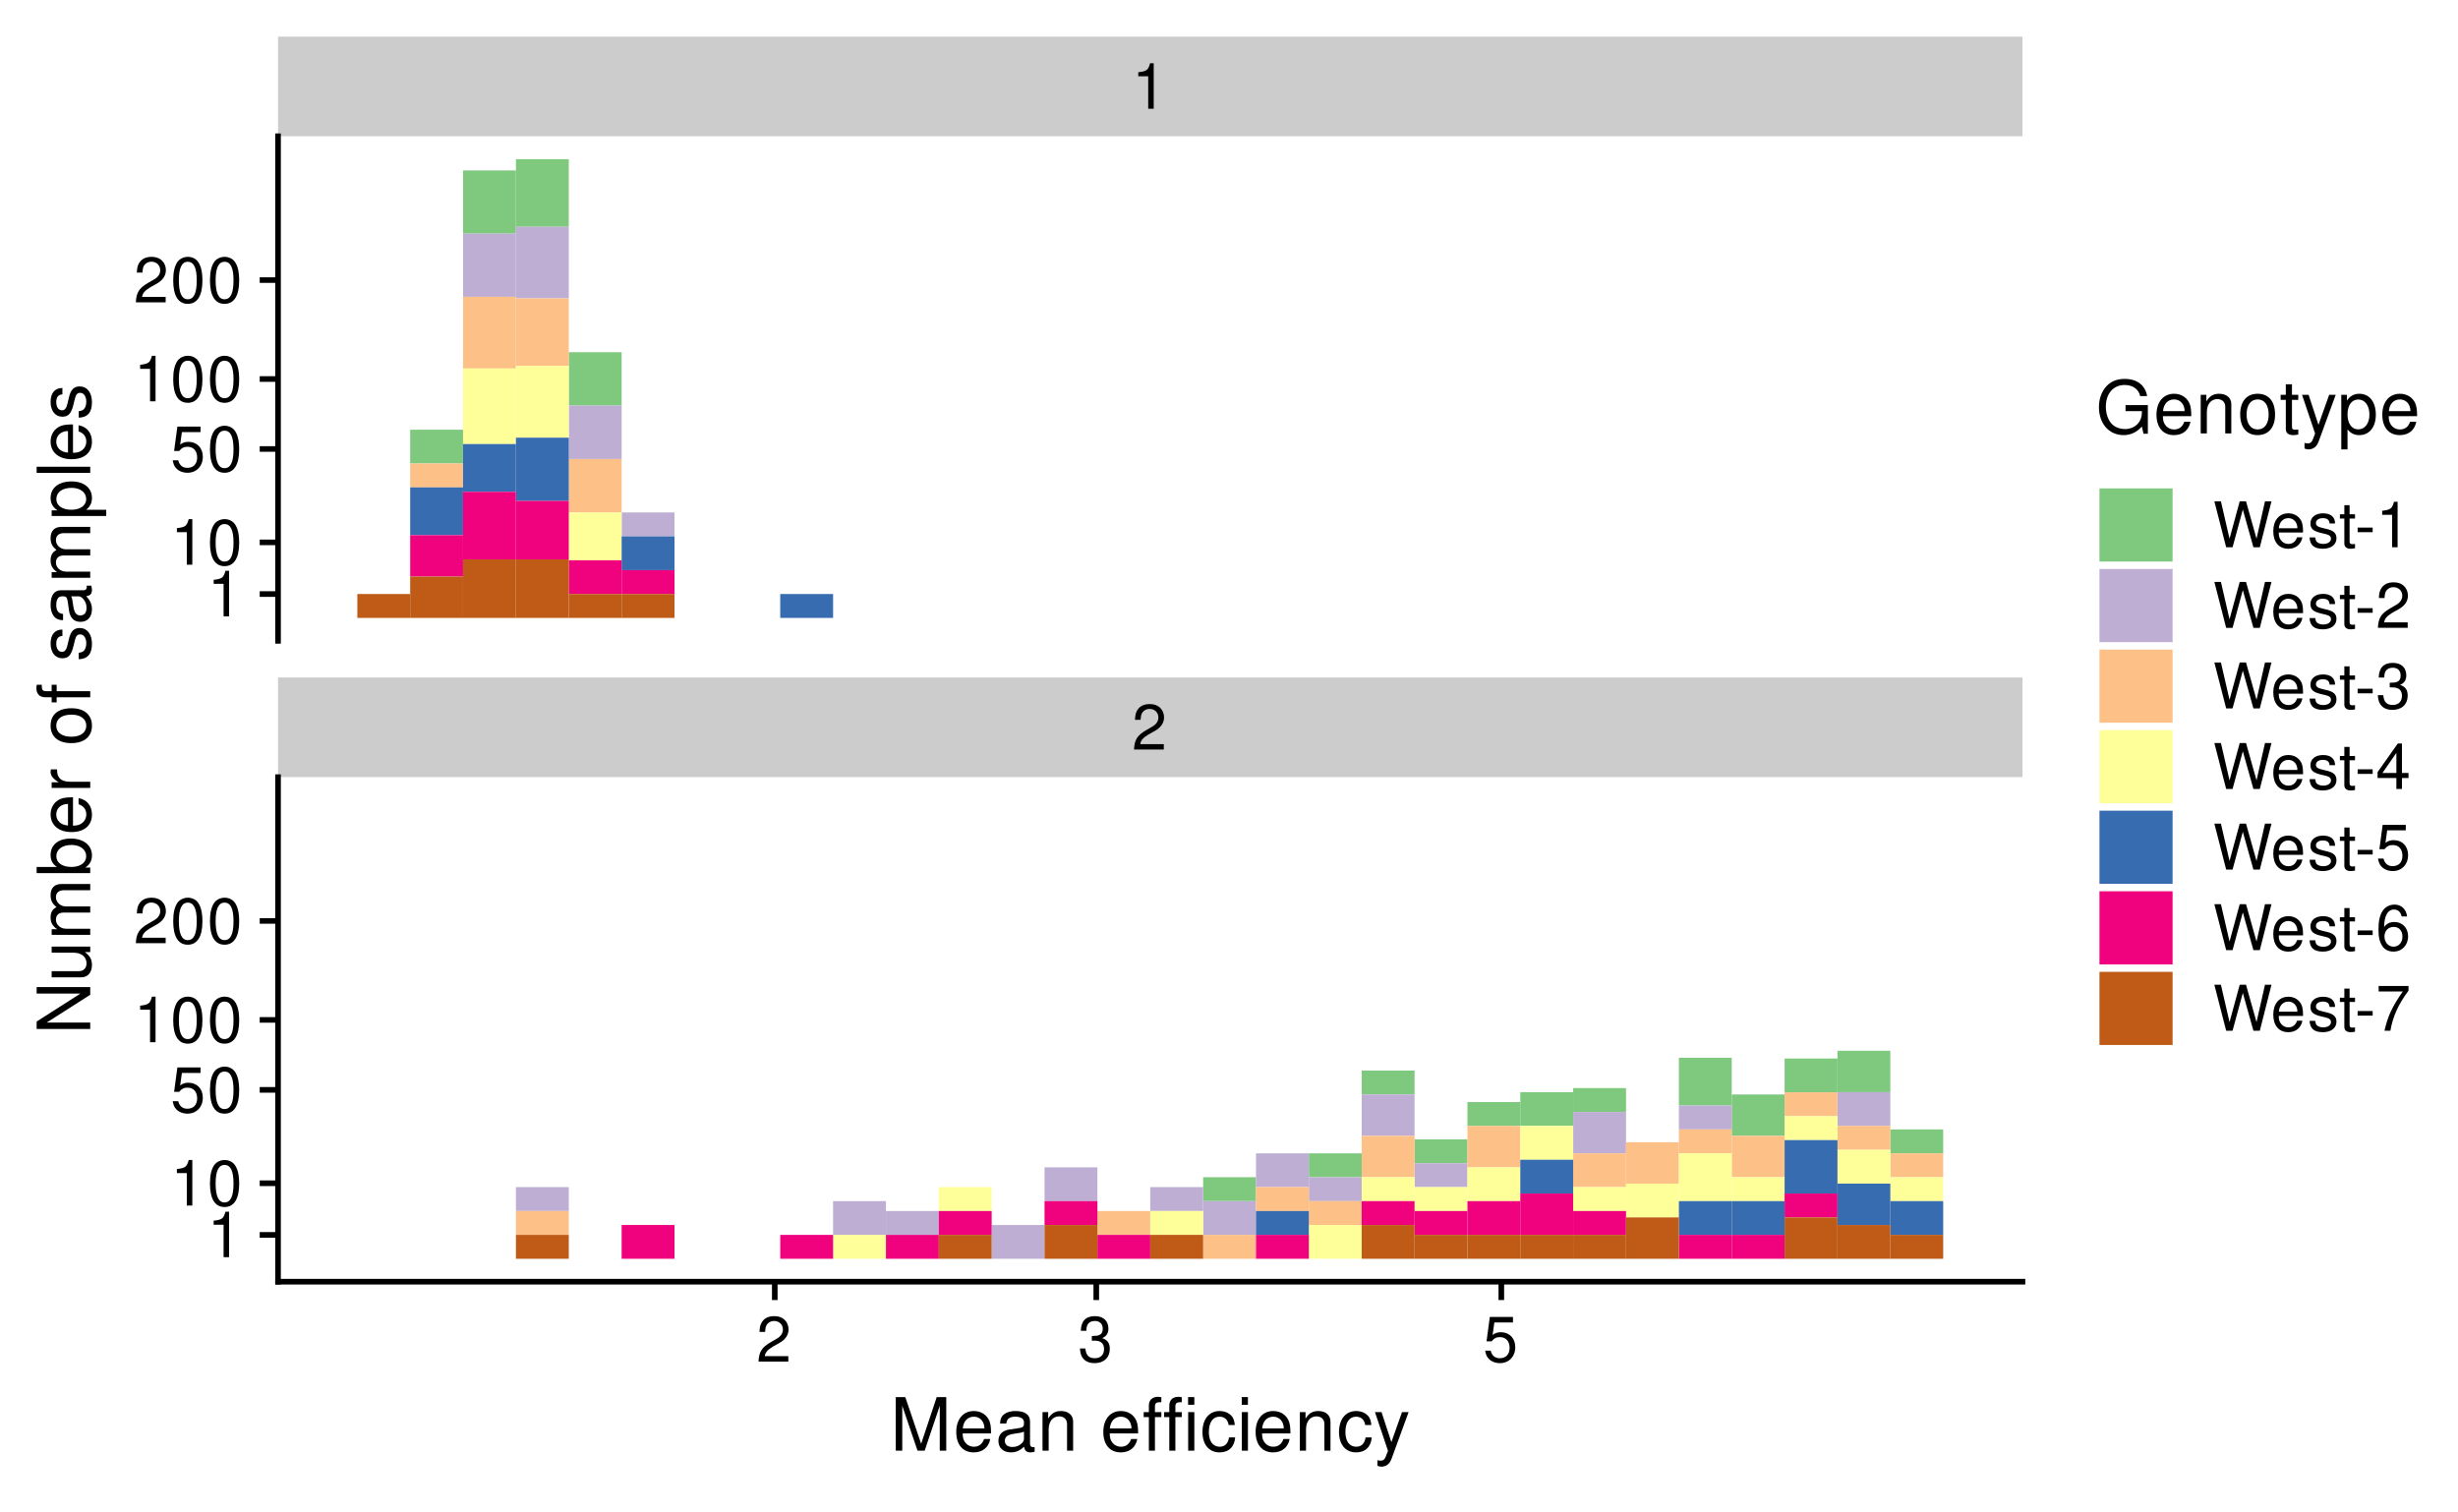 <?xml version="1.0" encoding="UTF-8"?>
<svg xmlns="http://www.w3.org/2000/svg" xmlns:xlink="http://www.w3.org/1999/xlink" width="468pt" height="288pt" viewBox="0 0 468 288" version="1.1">
<defs>
<g>
<symbol overflow="visible" id="glyph0-0">
<path style="stroke:none;" d=""/>
</symbol>
<symbol overflow="visible" id="glyph0-1">
<path style="stroke:none;" d="M 6.078 -1.047 L 1.594 -1.047 C 1.703 -1.766 2.094 -2.219 3.125 -2.859 L 4.328 -3.531 C 5.516 -4.188 6.125 -5.078 6.125 -6.141 C 6.125 -6.859 5.844 -7.531 5.344 -8 C 4.844 -8.453 4.219 -8.672 3.406 -8.672 C 2.328 -8.672 1.531 -8.297 1.062 -7.547 C 0.75 -7.094 0.625 -6.547 0.594 -5.672 L 1.656 -5.672 C 1.688 -6.266 1.766 -6.609 1.906 -6.906 C 2.188 -7.422 2.734 -7.75 3.375 -7.75 C 4.328 -7.75 5.047 -7.062 5.047 -6.125 C 5.047 -5.422 4.656 -4.828 3.906 -4.391 L 2.797 -3.75 C 1.016 -2.719 0.5 -1.906 0.406 -0.016 L 6.078 -0.016 Z M 6.078 -1.047 "/>
</symbol>
<symbol overflow="visible" id="glyph0-2">
<path style="stroke:none;" d="M 3.109 -6.188 L 3.109 0 L 4.156 0 L 4.156 -8.672 L 3.469 -8.672 C 3.094 -7.344 2.859 -7.156 1.219 -6.953 L 1.219 -6.188 Z M 3.109 -6.188 "/>
</symbol>
<symbol overflow="visible" id="glyph0-3">
<path style="stroke:none;" d="M 2.656 -4 L 3.234 -4 C 4.375 -4 4.984 -3.453 4.984 -2.406 C 4.984 -1.312 4.328 -0.656 3.234 -0.656 C 2.078 -0.656 1.516 -1.25 1.438 -2.516 L 0.391 -2.516 C 0.438 -1.828 0.547 -1.375 0.75 -0.984 C 1.203 -0.141 2.031 0.281 3.188 0.281 C 4.938 0.281 6.078 -0.781 6.078 -2.422 C 6.078 -3.531 5.656 -4.125 4.625 -4.484 C 5.422 -4.812 5.812 -5.406 5.812 -6.281 C 5.812 -7.781 4.844 -8.672 3.234 -8.672 C 1.516 -8.672 0.594 -7.719 0.562 -5.875 L 1.625 -5.875 C 1.625 -6.406 1.688 -6.703 1.812 -6.969 C 2.047 -7.469 2.578 -7.75 3.234 -7.75 C 4.172 -7.75 4.734 -7.188 4.734 -6.25 C 4.734 -5.641 4.531 -5.266 4.062 -5.062 C 3.766 -4.938 3.391 -4.891 2.656 -4.891 Z M 2.656 -4 "/>
</symbol>
<symbol overflow="visible" id="glyph0-4">
<path style="stroke:none;" d="M 5.719 -8.516 L 1.312 -8.516 L 0.688 -3.875 L 1.656 -3.875 C 2.141 -4.469 2.562 -4.672 3.234 -4.672 C 4.375 -4.672 5.078 -3.891 5.078 -2.625 C 5.078 -1.406 4.375 -0.656 3.219 -0.656 C 2.297 -0.656 1.734 -1.125 1.469 -2.094 L 0.422 -2.094 C 0.562 -1.391 0.688 -1.062 0.938 -0.75 C 1.422 -0.094 2.281 0.281 3.234 0.281 C 4.953 0.281 6.156 -0.969 6.156 -2.766 C 6.156 -4.453 5.047 -5.609 3.406 -5.609 C 2.812 -5.609 2.328 -5.453 1.844 -5.094 L 2.172 -7.469 L 5.719 -7.469 Z M 5.719 -8.516 "/>
</symbol>
<symbol overflow="visible" id="glyph0-5">
<path style="stroke:none;" d="M 3.297 -8.672 C 2.516 -8.672 1.781 -8.312 1.344 -7.734 C 0.797 -6.953 0.516 -5.812 0.516 -4.203 C 0.516 -1.266 1.469 0.281 3.297 0.281 C 5.094 0.281 6.078 -1.266 6.078 -4.125 C 6.078 -5.812 5.812 -6.938 5.25 -7.734 C 4.812 -8.328 4.109 -8.672 3.297 -8.672 Z M 3.297 -7.734 C 4.438 -7.734 5 -6.578 5 -4.219 C 5 -1.75 4.453 -0.594 3.281 -0.594 C 2.156 -0.594 1.594 -1.797 1.594 -4.188 C 1.594 -6.578 2.156 -7.734 3.297 -7.734 Z M 3.297 -7.734 "/>
</symbol>
<symbol overflow="visible" id="glyph0-6">
<path style="stroke:none;" d="M 8.922 0 L 11.141 -8.75 L 9.906 -8.75 L 8.297 -1.641 L 6.297 -8.75 L 5.094 -8.75 L 3.156 -1.641 L 1.516 -8.75 L 0.266 -8.75 L 2.516 0 L 3.734 0 L 5.688 -7.188 L 7.703 0 Z M 8.922 0 "/>
</symbol>
<symbol overflow="visible" id="glyph0-7">
<path style="stroke:none;" d="M 6.156 -2.812 C 6.156 -3.766 6.078 -4.344 5.906 -4.812 C 5.5 -5.844 4.531 -6.469 3.359 -6.469 C 1.609 -6.469 0.484 -5.141 0.484 -3.062 C 0.484 -0.984 1.562 0.281 3.344 0.281 C 4.781 0.281 5.766 -0.547 6.031 -1.906 L 5.016 -1.906 C 4.734 -1.078 4.172 -0.641 3.375 -0.641 C 2.734 -0.641 2.203 -0.938 1.859 -1.469 C 1.625 -1.828 1.531 -2.188 1.531 -2.812 Z M 1.547 -3.625 C 1.625 -4.781 2.344 -5.547 3.344 -5.547 C 4.375 -5.547 5.078 -4.75 5.078 -3.625 Z M 1.547 -3.625 "/>
</symbol>
<symbol overflow="visible" id="glyph0-8">
<path style="stroke:none;" d="M 5.25 -4.531 C 5.25 -5.766 4.422 -6.469 2.969 -6.469 C 1.516 -6.469 0.562 -5.719 0.562 -4.547 C 0.562 -3.562 1.062 -3.094 2.562 -2.734 L 3.484 -2.516 C 4.188 -2.344 4.469 -2.094 4.469 -1.641 C 4.469 -1.047 3.875 -0.641 3 -0.641 C 2.453 -0.641 2 -0.797 1.75 -1.062 C 1.594 -1.25 1.531 -1.422 1.469 -1.875 L 0.406 -1.875 C 0.453 -0.422 1.266 0.281 2.922 0.281 C 4.5 0.281 5.516 -0.5 5.516 -1.719 C 5.516 -2.656 4.984 -3.172 3.734 -3.469 L 2.766 -3.703 C 1.953 -3.891 1.609 -4.156 1.609 -4.594 C 1.609 -5.188 2.125 -5.547 2.938 -5.547 C 3.75 -5.547 4.172 -5.203 4.203 -4.531 Z M 5.25 -4.531 "/>
</symbol>
<symbol overflow="visible" id="glyph0-9">
<path style="stroke:none;" d="M 3.047 -6.281 L 2.016 -6.281 L 2.016 -8.016 L 1.016 -8.016 L 1.016 -6.281 L 0.172 -6.281 L 0.172 -5.469 L 1.016 -5.469 L 1.016 -0.719 C 1.016 -0.078 1.453 0.281 2.234 0.281 C 2.5 0.281 2.719 0.25 3.047 0.188 L 3.047 -0.641 C 2.906 -0.609 2.766 -0.594 2.562 -0.594 C 2.141 -0.594 2.016 -0.719 2.016 -1.156 L 2.016 -5.469 L 3.047 -5.469 Z M 3.047 -6.281 "/>
</symbol>
<symbol overflow="visible" id="glyph0-10">
<path style="stroke:none;" d="M 3.406 -3.75 L 0.547 -3.75 L 0.547 -2.875 L 3.406 -2.875 Z M 3.406 -3.75 "/>
</symbol>
<symbol overflow="visible" id="glyph0-11">
<path style="stroke:none;" d="M 3.922 -2.094 L 3.922 0 L 4.984 0 L 4.984 -2.094 L 6.234 -2.094 L 6.234 -3.047 L 4.984 -3.047 L 4.984 -8.672 L 4.203 -8.672 L 0.344 -3.219 L 0.344 -2.094 Z M 3.922 -3.047 L 1.266 -3.047 L 3.922 -6.875 Z M 3.922 -3.047 "/>
</symbol>
<symbol overflow="visible" id="glyph0-12">
<path style="stroke:none;" d="M 5.969 -6.422 C 5.766 -7.844 4.859 -8.672 3.562 -8.672 C 2.625 -8.672 1.781 -8.219 1.281 -7.438 C 0.75 -6.594 0.516 -5.531 0.516 -3.953 C 0.516 -2.5 0.719 -1.578 1.234 -0.797 C 1.688 -0.094 2.438 0.281 3.375 0.281 C 4.984 0.281 6.156 -0.938 6.156 -2.625 C 6.156 -4.219 5.078 -5.359 3.547 -5.359 C 2.719 -5.359 2.047 -5.047 1.594 -4.406 C 1.609 -6.547 2.281 -7.734 3.484 -7.734 C 4.234 -7.734 4.75 -7.266 4.922 -6.422 Z M 3.422 -4.422 C 4.438 -4.422 5.078 -3.703 5.078 -2.547 C 5.078 -1.453 4.359 -0.656 3.391 -0.656 C 2.406 -0.656 1.656 -1.484 1.656 -2.594 C 1.656 -3.672 2.375 -4.422 3.422 -4.422 Z M 3.422 -4.422 "/>
</symbol>
<symbol overflow="visible" id="glyph0-13">
<path style="stroke:none;" d="M 6.234 -8.516 L 0.547 -8.516 L 0.547 -7.469 L 5.141 -7.469 C 3.125 -4.578 2.297 -2.797 1.656 0 L 2.781 0 C 3.25 -2.719 4.312 -5.062 6.234 -7.625 Z M 6.234 -8.516 "/>
</symbol>
<symbol overflow="visible" id="glyph1-0">
<path style="stroke:none;" d=""/>
</symbol>
<symbol overflow="visible" id="glyph1-1">
<path style="stroke:none;" d="M 6.547 0 L 9.422 -8.547 L 9.422 0 L 10.656 0 L 10.656 -10.203 L 8.844 -10.203 L 5.875 -1.312 L 2.859 -10.203 L 1.047 -10.203 L 1.047 0 L 2.281 0 L 2.281 -8.547 L 5.188 0 Z M 6.547 0 "/>
</symbol>
<symbol overflow="visible" id="glyph1-2">
<path style="stroke:none;" d="M 7.188 -3.281 C 7.188 -4.391 7.094 -5.062 6.891 -5.609 C 6.406 -6.812 5.297 -7.547 3.922 -7.547 C 1.875 -7.547 0.562 -5.984 0.562 -3.562 C 0.562 -1.141 1.812 0.328 3.891 0.328 C 5.578 0.328 6.734 -0.625 7.031 -2.219 L 5.859 -2.219 C 5.531 -1.266 4.875 -0.75 3.938 -0.75 C 3.188 -0.75 2.562 -1.094 2.172 -1.703 C 1.891 -2.125 1.797 -2.547 1.781 -3.281 Z M 1.812 -4.234 C 1.906 -5.594 2.734 -6.469 3.906 -6.469 C 5.094 -6.469 5.922 -5.547 5.922 -4.234 Z M 1.812 -4.234 "/>
</symbol>
<symbol overflow="visible" id="glyph1-3">
<path style="stroke:none;" d="M 7.484 -0.688 C 7.359 -0.656 7.312 -0.656 7.234 -0.656 C 6.828 -0.656 6.609 -0.875 6.609 -1.234 L 6.609 -5.547 C 6.609 -6.844 5.656 -7.547 3.844 -7.547 C 2.766 -7.547 1.922 -7.234 1.406 -6.688 C 1.078 -6.312 0.938 -5.891 0.906 -5.172 L 2.094 -5.172 C 2.188 -6.062 2.719 -6.469 3.812 -6.469 C 4.875 -6.469 5.453 -6.078 5.453 -5.375 L 5.453 -5.062 C 5.438 -4.562 5.188 -4.375 4.234 -4.25 C 2.578 -4.047 2.328 -3.984 1.875 -3.812 C 1.016 -3.438 0.594 -2.797 0.594 -1.844 C 0.594 -0.516 1.516 0.328 3 0.328 C 3.922 0.328 4.656 0 5.484 -0.75 C 5.578 0 5.938 0.328 6.688 0.328 C 6.938 0.328 7.094 0.297 7.484 0.203 Z M 5.453 -2.312 C 5.453 -1.922 5.328 -1.688 4.984 -1.359 C 4.516 -0.922 3.938 -0.703 3.25 -0.703 C 2.344 -0.703 1.812 -1.141 1.812 -1.875 C 1.812 -2.641 2.312 -3.031 3.562 -3.219 C 4.812 -3.391 5.047 -3.438 5.453 -3.625 Z M 5.453 -2.312 "/>
</symbol>
<symbol overflow="visible" id="glyph1-4">
<path style="stroke:none;" d="M 0.984 -7.344 L 0.984 0 L 2.156 0 L 2.156 -4.047 C 2.156 -5.547 2.938 -6.531 4.141 -6.531 C 5.062 -6.531 5.656 -5.969 5.656 -5.078 L 5.656 0 L 6.812 0 L 6.812 -5.547 C 6.812 -6.766 5.906 -7.547 4.5 -7.547 C 3.406 -7.547 2.703 -7.125 2.062 -6.109 L 2.062 -7.344 Z M 0.984 -7.344 "/>
</symbol>
<symbol overflow="visible" id="glyph1-5">
<path style="stroke:none;" d=""/>
</symbol>
<symbol overflow="visible" id="glyph1-6">
<path style="stroke:none;" d="M 3.609 -7.344 L 2.391 -7.344 L 2.391 -8.484 C 2.391 -8.969 2.656 -9.219 3.203 -9.219 C 3.297 -9.219 3.344 -9.219 3.609 -9.219 L 3.609 -10.172 C 3.344 -10.234 3.188 -10.25 2.953 -10.25 C 1.875 -10.25 1.234 -9.625 1.234 -8.578 L 1.234 -7.344 L 0.25 -7.344 L 0.25 -6.391 L 1.234 -6.391 L 1.234 0 L 2.391 0 L 2.391 -6.391 L 3.609 -6.391 Z M 7.5 -7.344 L 6.281 -7.344 L 6.281 -8.484 C 6.281 -8.969 6.547 -9.219 7.094 -9.219 C 7.203 -9.219 7.234 -9.219 7.5 -9.219 L 7.5 -10.172 C 7.234 -10.234 7.078 -10.25 6.844 -10.25 C 5.766 -10.25 5.125 -9.625 5.125 -8.578 L 5.125 -7.344 L 4.141 -7.344 L 4.141 -6.391 L 5.125 -6.391 L 5.125 0 L 6.281 0 L 6.281 -6.391 L 7.5 -6.391 Z M 9.891 -7.344 L 8.719 -7.344 L 8.719 0 L 9.891 0 Z M 9.891 -10.203 L 8.703 -10.203 L 8.703 -8.734 L 9.891 -8.734 Z M 9.891 -10.203 "/>
</symbol>
<symbol overflow="visible" id="glyph1-7">
<path style="stroke:none;" d="M 6.594 -4.875 C 6.531 -5.594 6.391 -6.047 6.109 -6.453 C 5.594 -7.141 4.719 -7.547 3.703 -7.547 C 1.703 -7.547 0.438 -5.984 0.438 -3.547 C 0.438 -1.172 1.688 0.328 3.688 0.328 C 5.438 0.328 6.531 -0.734 6.672 -2.516 L 5.5 -2.516 C 5.312 -1.344 4.703 -0.75 3.703 -0.75 C 2.422 -0.75 1.656 -1.812 1.656 -3.547 C 1.656 -5.375 2.406 -6.469 3.688 -6.469 C 4.656 -6.469 5.281 -5.891 5.422 -4.875 Z M 6.594 -4.875 "/>
</symbol>
<symbol overflow="visible" id="glyph1-8">
<path style="stroke:none;" d="M 2.094 -7.344 L 0.938 -7.344 L 0.938 0 L 2.094 0 Z M 2.094 -10.203 L 0.922 -10.203 L 0.922 -8.734 L 2.094 -8.734 Z M 2.094 -10.203 "/>
</symbol>
<symbol overflow="visible" id="glyph1-9">
<path style="stroke:none;" d="M 5.438 -7.344 L 3.406 -1.625 L 1.531 -7.344 L 0.281 -7.344 L 2.766 0.031 L 2.312 1.188 C 2.109 1.703 1.859 1.906 1.375 1.906 C 1.172 1.906 1.016 1.875 0.75 1.812 L 0.75 2.875 C 1 3 1.234 3.047 1.547 3.047 C 1.922 3.047 2.328 2.922 2.625 2.703 C 3 2.438 3.203 2.125 3.438 1.547 L 6.688 -7.344 Z M 5.438 -7.344 "/>
</symbol>
<symbol overflow="visible" id="glyph1-10">
<path style="stroke:none;" d="M 9.922 -5.391 L 5.672 -5.391 L 5.672 -4.234 L 8.781 -4.234 L 8.781 -3.969 C 8.781 -2.141 7.438 -0.828 5.578 -0.828 C 4.531 -0.828 3.594 -1.203 3 -1.859 C 2.328 -2.594 1.922 -3.812 1.922 -5.062 C 1.922 -7.578 3.344 -9.219 5.5 -9.219 C 7.062 -9.219 8.172 -8.422 8.453 -7.109 L 9.781 -7.109 C 9.422 -9.188 7.859 -10.375 5.516 -10.375 C 4.266 -10.375 3.266 -10.047 2.469 -9.391 C 1.281 -8.406 0.609 -6.828 0.609 -5 C 0.609 -1.859 2.531 0.328 5.297 0.328 C 6.672 0.328 7.766 -0.203 8.781 -1.297 L 9.094 0.062 L 9.922 0.062 Z M 9.922 -5.391 "/>
</symbol>
<symbol overflow="visible" id="glyph1-11">
<path style="stroke:none;" d="M 3.812 -7.547 C 1.734 -7.547 0.5 -6.078 0.5 -3.609 C 0.5 -1.141 1.734 0.328 3.828 0.328 C 5.891 0.328 7.141 -1.141 7.141 -3.562 C 7.141 -6.109 5.938 -7.547 3.812 -7.547 Z M 3.828 -6.469 C 5.141 -6.469 5.922 -5.391 5.922 -3.562 C 5.922 -1.828 5.109 -0.75 3.828 -0.75 C 2.516 -0.75 1.719 -1.828 1.719 -3.609 C 1.719 -5.391 2.516 -6.469 3.828 -6.469 Z M 3.828 -6.469 "/>
</symbol>
<symbol overflow="visible" id="glyph1-12">
<path style="stroke:none;" d="M 3.562 -7.344 L 2.359 -7.344 L 2.359 -9.359 L 1.188 -9.359 L 1.188 -7.344 L 0.203 -7.344 L 0.203 -6.391 L 1.188 -6.391 L 1.188 -0.844 C 1.188 -0.078 1.688 0.328 2.609 0.328 C 2.906 0.328 3.156 0.297 3.562 0.219 L 3.562 -0.75 C 3.391 -0.719 3.234 -0.703 3 -0.703 C 2.484 -0.703 2.359 -0.844 2.359 -1.359 L 2.359 -6.391 L 3.562 -6.391 Z M 3.562 -7.344 "/>
</symbol>
<symbol overflow="visible" id="glyph1-13">
<path style="stroke:none;" d="M 0.75 3.047 L 1.938 3.047 L 1.938 -0.766 C 2.547 -0.016 3.234 0.328 4.188 0.328 C 6.094 0.328 7.328 -1.203 7.328 -3.547 C 7.328 -6 6.125 -7.547 4.172 -7.547 C 3.172 -7.547 2.375 -7.094 1.828 -6.234 L 1.828 -7.344 L 0.75 -7.344 Z M 3.969 -6.453 C 5.266 -6.453 6.109 -5.312 6.109 -3.562 C 6.109 -1.906 5.25 -0.766 3.969 -0.766 C 2.734 -0.766 1.938 -1.891 1.938 -3.609 C 1.938 -5.328 2.734 -6.453 3.969 -6.453 Z M 3.969 -6.453 "/>
</symbol>
<symbol overflow="visible" id="glyph2-0">
<path style="stroke:none;" d=""/>
</symbol>
<symbol overflow="visible" id="glyph2-1">
<path style="stroke:none;" d="M -10.203 -9.047 L -10.203 -7.812 L -1.859 -7.812 L -10.203 -2.484 L -10.203 -1.062 L 0 -1.062 L 0 -2.297 L -8.281 -2.297 L 0 -7.578 L 0 -9.047 Z M -10.203 -9.047 "/>
</symbol>
<symbol overflow="visible" id="glyph2-2">
<path style="stroke:none;" d="M 0 -6.75 L -7.344 -6.75 L -7.344 -5.594 L -3.172 -5.594 C -1.688 -5.594 -0.703 -4.797 -0.703 -3.578 C -0.703 -2.656 -1.266 -2.078 -2.141 -2.078 L -7.344 -2.078 L -7.344 -0.906 L -1.688 -0.906 C -0.469 -0.906 0.328 -1.812 0.328 -3.25 C 0.328 -4.328 -0.062 -5.016 -1.016 -5.703 L 0 -5.703 Z M 0 -6.75 "/>
</symbol>
<symbol overflow="visible" id="glyph2-3">
<path style="stroke:none;" d="M -7.344 -0.984 L 0 -0.984 L 0 -2.156 L -4.609 -2.156 C -5.672 -2.156 -6.531 -2.922 -6.531 -3.875 C -6.531 -4.75 -5.984 -5.234 -5.047 -5.234 L 0 -5.234 L 0 -6.406 L -4.609 -6.406 C -5.672 -6.406 -6.531 -7.188 -6.531 -8.141 C -6.531 -8.984 -5.984 -9.484 -5.047 -9.484 L 0 -9.484 L 0 -10.672 L -5.5 -10.672 C -6.812 -10.672 -7.547 -9.906 -7.547 -8.547 C -7.547 -7.562 -7.25 -6.969 -6.422 -6.281 C -7.203 -5.859 -7.547 -5.266 -7.547 -4.312 C -7.547 -3.328 -7.188 -2.672 -6.297 -2.062 L -7.344 -2.062 Z M -7.344 -0.984 "/>
</symbol>
<symbol overflow="visible" id="glyph2-4">
<path style="stroke:none;" d="M -10.203 -0.75 L 0 -0.75 L 0 -1.812 L -0.938 -1.812 C -0.078 -2.359 0.328 -3.109 0.328 -4.125 C 0.328 -6.062 -1.266 -7.328 -3.703 -7.328 C -6.078 -7.328 -7.547 -6.125 -7.547 -4.188 C -7.547 -3.172 -7.172 -2.469 -6.344 -1.922 L -10.203 -1.922 Z M -6.453 -3.969 C -6.453 -5.266 -5.312 -6.109 -3.562 -6.109 C -1.906 -6.109 -0.766 -5.234 -0.766 -3.969 C -0.766 -2.719 -1.891 -1.922 -3.609 -1.922 C -5.328 -1.922 -6.453 -2.719 -6.453 -3.969 Z M -6.453 -3.969 "/>
</symbol>
<symbol overflow="visible" id="glyph2-5">
<path style="stroke:none;" d="M -3.281 -7.188 C -4.391 -7.188 -5.062 -7.094 -5.609 -6.891 C -6.812 -6.406 -7.547 -5.297 -7.547 -3.922 C -7.547 -1.875 -5.984 -0.562 -3.562 -0.562 C -1.141 -0.562 0.328 -1.812 0.328 -3.891 C 0.328 -5.578 -0.625 -6.734 -2.219 -7.031 L -2.219 -5.859 C -1.266 -5.531 -0.75 -4.875 -0.75 -3.938 C -0.75 -3.188 -1.094 -2.562 -1.703 -2.172 C -2.125 -1.891 -2.547 -1.797 -3.281 -1.781 Z M -4.234 -1.812 C -5.594 -1.906 -6.469 -2.734 -6.469 -3.906 C -6.469 -5.094 -5.547 -5.922 -4.234 -5.922 Z M -4.234 -1.812 "/>
</symbol>
<symbol overflow="visible" id="glyph2-6">
<path style="stroke:none;" d="M -7.344 -0.969 L 0 -0.969 L 0 -2.141 L -3.812 -2.141 C -5.578 -2.156 -6.359 -2.891 -6.312 -4.5 L -7.5 -4.5 C -7.531 -4.297 -7.547 -4.188 -7.547 -4.047 C -7.547 -3.297 -7.094 -2.719 -6 -2.047 L -7.344 -2.047 Z M -7.344 -0.969 "/>
</symbol>
<symbol overflow="visible" id="glyph2-7">
<path style="stroke:none;" d=""/>
</symbol>
<symbol overflow="visible" id="glyph2-8">
<path style="stroke:none;" d="M -7.547 -3.812 C -7.547 -1.734 -6.078 -0.5 -3.609 -0.5 C -1.141 -0.5 0.328 -1.734 0.328 -3.828 C 0.328 -5.891 -1.141 -7.141 -3.562 -7.141 C -6.109 -7.141 -7.547 -5.938 -7.547 -3.812 Z M -6.469 -3.828 C -6.469 -5.141 -5.391 -5.922 -3.562 -5.922 C -1.828 -5.922 -0.75 -5.109 -0.75 -3.828 C -0.75 -2.516 -1.828 -1.719 -3.609 -1.719 C -5.391 -1.719 -6.469 -2.516 -6.469 -3.828 Z M -6.469 -3.828 "/>
</symbol>
<symbol overflow="visible" id="glyph2-9">
<path style="stroke:none;" d="M -7.344 -3.609 L -7.344 -2.391 L -8.484 -2.391 C -8.969 -2.391 -9.219 -2.656 -9.219 -3.203 C -9.219 -3.297 -9.219 -3.344 -9.219 -3.609 L -10.172 -3.609 C -10.234 -3.344 -10.25 -3.188 -10.25 -2.953 C -10.25 -1.875 -9.625 -1.234 -8.578 -1.234 L -7.344 -1.234 L -7.344 -0.25 L -6.391 -0.25 L -6.391 -1.234 L 0 -1.234 L 0 -2.391 L -6.391 -2.391 L -6.391 -3.609 Z M -7.344 -3.609 "/>
</symbol>
<symbol overflow="visible" id="glyph2-10">
<path style="stroke:none;" d="M -5.297 -6.125 C -6.734 -6.125 -7.547 -5.172 -7.547 -3.469 C -7.547 -1.766 -6.656 -0.656 -5.312 -0.656 C -4.156 -0.656 -3.609 -1.25 -3.188 -2.984 L -2.922 -4.078 C -2.734 -4.891 -2.438 -5.203 -1.922 -5.203 C -1.219 -5.203 -0.75 -4.516 -0.75 -3.5 C -0.75 -2.875 -0.938 -2.344 -1.25 -2.047 C -1.453 -1.859 -1.672 -1.781 -2.188 -1.703 L -2.188 -0.469 C -0.484 -0.531 0.328 -1.484 0.328 -3.406 C 0.328 -5.25 -0.594 -6.422 -2 -6.422 C -3.094 -6.422 -3.703 -5.812 -4.047 -4.359 L -4.312 -3.234 C -4.531 -2.281 -4.844 -1.875 -5.359 -1.875 C -6.047 -1.875 -6.469 -2.484 -6.469 -3.438 C -6.469 -4.375 -6.062 -4.875 -5.297 -4.906 Z M -5.297 -6.125 "/>
</symbol>
<symbol overflow="visible" id="glyph2-11">
<path style="stroke:none;" d="M -0.688 -7.484 C -0.656 -7.359 -0.656 -7.312 -0.656 -7.234 C -0.656 -6.828 -0.875 -6.609 -1.234 -6.609 L -5.547 -6.609 C -6.844 -6.609 -7.547 -5.656 -7.547 -3.844 C -7.547 -2.766 -7.234 -1.922 -6.688 -1.406 C -6.312 -1.078 -5.891 -0.938 -5.172 -0.906 L -5.172 -2.094 C -6.062 -2.188 -6.469 -2.719 -6.469 -3.812 C -6.469 -4.875 -6.078 -5.453 -5.375 -5.453 L -5.062 -5.453 C -4.562 -5.438 -4.375 -5.188 -4.25 -4.234 C -4.047 -2.578 -3.984 -2.328 -3.812 -1.875 C -3.438 -1.016 -2.797 -0.594 -1.844 -0.594 C -0.516 -0.594 0.328 -1.516 0.328 -3 C 0.328 -3.922 0 -4.656 -0.75 -5.484 C 0 -5.578 0.328 -5.938 0.328 -6.688 C 0.328 -6.938 0.297 -7.094 0.203 -7.484 Z M -2.312 -5.453 C -1.922 -5.453 -1.688 -5.328 -1.359 -4.984 C -0.922 -4.516 -0.703 -3.938 -0.703 -3.25 C -0.703 -2.344 -1.141 -1.812 -1.875 -1.812 C -2.641 -1.812 -3.031 -2.312 -3.219 -3.562 C -3.391 -4.812 -3.438 -5.047 -3.625 -5.453 Z M -2.312 -5.453 "/>
</symbol>
<symbol overflow="visible" id="glyph2-12">
<path style="stroke:none;" d="M 3.047 -0.75 L 3.047 -1.938 L -0.766 -1.938 C -0.016 -2.547 0.328 -3.234 0.328 -4.188 C 0.328 -6.094 -1.203 -7.328 -3.547 -7.328 C -6 -7.328 -7.547 -6.125 -7.547 -4.172 C -7.547 -3.172 -7.094 -2.375 -6.234 -1.828 L -7.344 -1.828 L -7.344 -0.75 Z M -6.453 -3.969 C -6.453 -5.266 -5.312 -6.109 -3.562 -6.109 C -1.906 -6.109 -0.766 -5.25 -0.766 -3.969 C -0.766 -2.734 -1.891 -1.938 -3.609 -1.938 C -5.328 -1.938 -6.453 -2.734 -6.453 -3.969 Z M -6.453 -3.969 "/>
</symbol>
<symbol overflow="visible" id="glyph2-13">
<path style="stroke:none;" d="M -10.203 -2.125 L -10.203 -0.953 L 0 -0.953 L 0 -2.125 Z M -10.203 -2.125 "/>
</symbol>
</g>
<clipPath id="clip1">
  <path d="M 52.938 129.004 L 385.078 129.004 L 385.078 147.977 L 52.938 147.977 Z M 52.938 129.004 "/>
</clipPath>
<clipPath id="clip2">
  <path d="M 52.938 6.973 L 385.078 6.973 L 385.078 25.945 L 52.938 25.945 Z M 52.938 6.973 "/>
</clipPath>
</defs>
<g id="surface150">
<rect x="0" y="0" width="468" height="288" style="fill:rgb(100%,100%,100%);fill-opacity:1;stroke:none;"/>
<path style=" stroke:none;fill-rule:nonzero;fill:rgb(49.804%,78.824%,49.804%);fill-opacity:1;" d="M 78.098 88.258 L 88.164 88.258 L 88.164 81.824 L 78.098 81.824 Z M 78.098 88.258 "/>
<path style=" stroke:none;fill-rule:nonzero;fill:rgb(49.804%,78.824%,49.804%);fill-opacity:1;" d="M 88.164 44.488 L 98.23 44.488 L 98.23 32.453 L 88.164 32.453 Z M 88.164 44.488 "/>
<path style=" stroke:none;fill-rule:nonzero;fill:rgb(49.804%,78.824%,49.804%);fill-opacity:1;" d="M 98.23 43.184 L 108.297 43.184 L 108.297 30.316 L 98.23 30.316 Z M 98.23 43.184 "/>
<path style=" stroke:none;fill-rule:nonzero;fill:rgb(49.804%,78.824%,49.804%);fill-opacity:1;" d="M 108.293 77.238 L 118.359 77.238 L 118.359 67.066 L 108.293 67.066 Z M 108.293 77.238 "/>
<path style=" stroke:none;fill-rule:nonzero;fill:rgb(74.51%,68.235%,83.137%);fill-opacity:1;" d="M 88.164 56.523 L 98.23 56.523 L 98.23 44.488 L 88.164 44.488 Z M 88.164 56.523 "/>
<path style=" stroke:none;fill-rule:nonzero;fill:rgb(74.51%,68.235%,83.137%);fill-opacity:1;" d="M 98.23 56.828 L 108.297 56.828 L 108.297 43.18 L 98.23 43.18 Z M 98.23 56.828 "/>
<path style=" stroke:none;fill-rule:nonzero;fill:rgb(74.51%,68.235%,83.137%);fill-opacity:1;" d="M 108.293 87.41 L 118.359 87.41 L 118.359 77.238 L 108.293 77.238 Z M 108.293 87.41 "/>
<path style=" stroke:none;fill-rule:nonzero;fill:rgb(74.51%,68.235%,83.137%);fill-opacity:1;" d="M 118.359 102.133 L 128.426 102.133 L 128.426 97.582 L 118.359 97.582 Z M 118.359 102.133 "/>
<path style=" stroke:none;fill-rule:nonzero;fill:rgb(99.216%,75.294%,52.549%);fill-opacity:1;" d="M 78.098 92.809 L 88.164 92.809 L 88.164 88.258 L 78.098 88.258 Z M 78.098 92.809 "/>
<path style=" stroke:none;fill-rule:nonzero;fill:rgb(99.216%,75.294%,52.549%);fill-opacity:1;" d="M 88.164 70.172 L 98.23 70.172 L 98.23 56.523 L 88.164 56.523 Z M 88.164 70.172 "/>
<path style=" stroke:none;fill-rule:nonzero;fill:rgb(99.216%,75.294%,52.549%);fill-opacity:1;" d="M 98.23 69.695 L 108.297 69.695 L 108.297 56.828 L 98.23 56.828 Z M 98.23 69.695 "/>
<path style=" stroke:none;fill-rule:nonzero;fill:rgb(99.216%,75.294%,52.549%);fill-opacity:1;" d="M 108.293 97.582 L 118.359 97.582 L 118.359 87.41 L 108.293 87.41 Z M 108.293 97.582 "/>
<path style=" stroke:none;fill-rule:nonzero;fill:rgb(100%,100%,60%);fill-opacity:1;" d="M 88.164 84.555 L 98.23 84.555 L 98.23 70.168 L 88.164 70.168 Z M 88.164 84.555 "/>
<path style=" stroke:none;fill-rule:nonzero;fill:rgb(100%,100%,60%);fill-opacity:1;" d="M 98.23 83.344 L 108.297 83.344 L 108.297 69.695 L 98.23 69.695 Z M 98.23 83.344 "/>
<path style=" stroke:none;fill-rule:nonzero;fill:rgb(100%,100%,60%);fill-opacity:1;" d="M 108.293 106.684 L 118.359 106.684 L 118.359 97.586 L 108.293 97.586 Z M 108.293 106.684 "/>
<path style=" stroke:none;fill-rule:nonzero;fill:rgb(21.961%,42.353%,69.02%);fill-opacity:1;" d="M 78.098 101.906 L 88.164 101.906 L 88.164 92.809 L 78.098 92.809 Z M 78.098 101.906 "/>
<path style=" stroke:none;fill-rule:nonzero;fill:rgb(21.961%,42.353%,69.02%);fill-opacity:1;" d="M 88.164 93.656 L 98.23 93.656 L 98.23 84.559 L 88.164 84.559 Z M 88.164 93.656 "/>
<path style=" stroke:none;fill-rule:nonzero;fill:rgb(21.961%,42.353%,69.02%);fill-opacity:1;" d="M 98.23 95.379 L 108.297 95.379 L 108.297 83.344 L 98.23 83.344 Z M 98.23 95.379 "/>
<path style=" stroke:none;fill-rule:nonzero;fill:rgb(21.961%,42.353%,69.02%);fill-opacity:1;" d="M 118.359 108.566 L 128.426 108.566 L 128.426 102.133 L 118.359 102.133 Z M 118.359 108.566 "/>
<path style=" stroke:none;fill-rule:nonzero;fill:rgb(21.961%,42.353%,69.02%);fill-opacity:1;" d="M 148.555 117.664 L 158.621 117.664 L 158.621 113.113 L 148.555 113.113 Z M 148.555 117.664 "/>
<path style=" stroke:none;fill-rule:nonzero;fill:rgb(94.118%,0.784%,49.804%);fill-opacity:1;" d="M 78.098 109.785 L 88.164 109.785 L 88.164 101.906 L 78.098 101.906 Z M 78.098 109.785 "/>
<path style=" stroke:none;fill-rule:nonzero;fill:rgb(94.118%,0.784%,49.804%);fill-opacity:1;" d="M 88.164 106.52 L 98.23 106.52 L 98.23 93.652 L 88.164 93.652 Z M 88.164 106.52 "/>
<path style=" stroke:none;fill-rule:nonzero;fill:rgb(94.118%,0.784%,49.804%);fill-opacity:1;" d="M 98.23 106.52 L 108.297 106.52 L 108.297 95.375 L 98.23 95.375 Z M 98.23 106.52 "/>
<path style=" stroke:none;fill-rule:nonzero;fill:rgb(94.118%,0.784%,49.804%);fill-opacity:1;" d="M 108.293 113.117 L 118.359 113.117 L 118.359 106.684 L 108.293 106.684 Z M 108.293 113.117 "/>
<path style=" stroke:none;fill-rule:nonzero;fill:rgb(94.118%,0.784%,49.804%);fill-opacity:1;" d="M 118.359 113.117 L 128.426 113.117 L 128.426 108.566 L 118.359 108.566 Z M 118.359 113.117 "/>
<path style=" stroke:none;fill-rule:nonzero;fill:rgb(74.902%,35.686%,9.02%);fill-opacity:1;" d="M 68.035 117.664 L 78.102 117.664 L 78.102 113.113 L 68.035 113.113 Z M 68.035 117.664 "/>
<path style=" stroke:none;fill-rule:nonzero;fill:rgb(74.902%,35.686%,9.02%);fill-opacity:1;" d="M 78.098 117.664 L 88.164 117.664 L 88.164 109.785 L 78.098 109.785 Z M 78.098 117.664 "/>
<path style=" stroke:none;fill-rule:nonzero;fill:rgb(74.902%,35.686%,9.02%);fill-opacity:1;" d="M 88.164 117.664 L 98.23 117.664 L 98.23 106.52 L 88.164 106.52 Z M 88.164 117.664 "/>
<path style=" stroke:none;fill-rule:nonzero;fill:rgb(74.902%,35.686%,9.02%);fill-opacity:1;" d="M 98.23 117.664 L 108.297 117.664 L 108.297 106.52 L 98.23 106.52 Z M 98.23 117.664 "/>
<path style=" stroke:none;fill-rule:nonzero;fill:rgb(74.902%,35.686%,9.02%);fill-opacity:1;" d="M 108.293 117.664 L 118.359 117.664 L 118.359 113.113 L 108.293 113.113 Z M 108.293 117.664 "/>
<path style=" stroke:none;fill-rule:nonzero;fill:rgb(74.902%,35.686%,9.02%);fill-opacity:1;" d="M 118.359 117.664 L 128.426 117.664 L 128.426 113.113 L 118.359 113.113 Z M 118.359 117.664 "/>
<path style=" stroke:none;fill-rule:nonzero;fill:rgb(49.804%,78.824%,49.804%);fill-opacity:1;" d="M 229.074 228.715 L 239.141 228.715 L 239.141 224.164 L 229.074 224.164 Z M 229.074 228.715 "/>
<path style=" stroke:none;fill-rule:nonzero;fill:rgb(49.804%,78.824%,49.804%);fill-opacity:1;" d="M 249.203 224.164 L 259.27 224.164 L 259.27 219.613 L 249.203 219.613 Z M 249.203 224.164 "/>
<path style=" stroke:none;fill-rule:nonzero;fill:rgb(49.804%,78.824%,49.804%);fill-opacity:1;" d="M 259.266 208.406 L 269.332 208.406 L 269.332 203.855 L 259.266 203.855 Z M 259.266 208.406 "/>
<path style=" stroke:none;fill-rule:nonzero;fill:rgb(49.804%,78.824%,49.804%);fill-opacity:1;" d="M 269.332 221.5 L 279.398 221.5 L 279.398 216.949 L 269.332 216.949 Z M 269.332 221.5 "/>
<path style=" stroke:none;fill-rule:nonzero;fill:rgb(49.804%,78.824%,49.804%);fill-opacity:1;" d="M 279.398 214.402 L 289.465 214.402 L 289.465 209.852 L 279.398 209.852 Z M 279.398 214.402 "/>
<path style=" stroke:none;fill-rule:nonzero;fill:rgb(49.804%,78.824%,49.804%);fill-opacity:1;" d="M 289.461 214.402 L 299.527 214.402 L 299.527 207.969 L 289.461 207.969 Z M 289.461 214.402 "/>
<path style=" stroke:none;fill-rule:nonzero;fill:rgb(49.804%,78.824%,49.804%);fill-opacity:1;" d="M 299.527 211.738 L 309.594 211.738 L 309.594 207.188 L 299.527 207.188 Z M 299.527 211.738 "/>
<path style=" stroke:none;fill-rule:nonzero;fill:rgb(49.804%,78.824%,49.804%);fill-opacity:1;" d="M 319.656 210.516 L 329.723 210.516 L 329.723 201.418 L 319.656 201.418 Z M 319.656 210.516 "/>
<path style=" stroke:none;fill-rule:nonzero;fill:rgb(49.804%,78.824%,49.804%);fill-opacity:1;" d="M 329.723 216.285 L 339.789 216.285 L 339.789 208.406 L 329.723 208.406 Z M 329.723 216.285 "/>
<path style=" stroke:none;fill-rule:nonzero;fill:rgb(49.804%,78.824%,49.804%);fill-opacity:1;" d="M 339.785 207.996 L 349.852 207.996 L 349.852 201.562 L 339.785 201.562 Z M 339.785 207.996 "/>
<path style=" stroke:none;fill-rule:nonzero;fill:rgb(49.804%,78.824%,49.804%);fill-opacity:1;" d="M 349.852 207.969 L 359.918 207.969 L 359.918 200.09 L 349.852 200.09 Z M 349.852 207.969 "/>
<path style=" stroke:none;fill-rule:nonzero;fill:rgb(49.804%,78.824%,49.804%);fill-opacity:1;" d="M 359.918 219.617 L 369.984 219.617 L 369.984 215.066 L 359.918 215.066 Z M 359.918 219.617 "/>
<path style=" stroke:none;fill-rule:nonzero;fill:rgb(74.51%,68.235%,83.137%);fill-opacity:1;" d="M 98.23 230.598 L 108.297 230.598 L 108.297 226.047 L 98.23 226.047 Z M 98.23 230.598 "/>
<path style=" stroke:none;fill-rule:nonzero;fill:rgb(74.51%,68.235%,83.137%);fill-opacity:1;" d="M 158.617 235.148 L 168.684 235.148 L 168.684 228.715 L 158.617 228.715 Z M 158.617 235.148 "/>
<path style=" stroke:none;fill-rule:nonzero;fill:rgb(74.51%,68.235%,83.137%);fill-opacity:1;" d="M 168.684 235.148 L 178.75 235.148 L 178.75 230.598 L 168.684 230.598 Z M 168.684 235.148 "/>
<path style=" stroke:none;fill-rule:nonzero;fill:rgb(74.51%,68.235%,83.137%);fill-opacity:1;" d="M 188.812 239.695 L 198.879 239.695 L 198.879 233.262 L 188.812 233.262 Z M 188.812 239.695 "/>
<path style=" stroke:none;fill-rule:nonzero;fill:rgb(74.51%,68.235%,83.137%);fill-opacity:1;" d="M 198.879 228.715 L 208.945 228.715 L 208.945 222.281 L 198.879 222.281 Z M 198.879 228.715 "/>
<path style=" stroke:none;fill-rule:nonzero;fill:rgb(74.51%,68.235%,83.137%);fill-opacity:1;" d="M 219.008 230.598 L 229.074 230.598 L 229.074 226.047 L 219.008 226.047 Z M 219.008 230.598 "/>
<path style=" stroke:none;fill-rule:nonzero;fill:rgb(74.51%,68.235%,83.137%);fill-opacity:1;" d="M 229.074 235.148 L 239.141 235.148 L 239.141 228.715 L 229.074 228.715 Z M 229.074 235.148 "/>
<path style=" stroke:none;fill-rule:nonzero;fill:rgb(74.51%,68.235%,83.137%);fill-opacity:1;" d="M 239.137 226.051 L 249.203 226.051 L 249.203 219.617 L 239.137 219.617 Z M 239.137 226.051 "/>
<path style=" stroke:none;fill-rule:nonzero;fill:rgb(74.51%,68.235%,83.137%);fill-opacity:1;" d="M 249.203 228.715 L 259.27 228.715 L 259.27 224.164 L 249.203 224.164 Z M 249.203 228.715 "/>
<path style=" stroke:none;fill-rule:nonzero;fill:rgb(74.51%,68.235%,83.137%);fill-opacity:1;" d="M 259.266 216.285 L 269.332 216.285 L 269.332 208.406 L 259.266 208.406 Z M 259.266 216.285 "/>
<path style=" stroke:none;fill-rule:nonzero;fill:rgb(74.51%,68.235%,83.137%);fill-opacity:1;" d="M 269.332 226.051 L 279.398 226.051 L 279.398 221.5 L 269.332 221.5 Z M 269.332 226.051 "/>
<path style=" stroke:none;fill-rule:nonzero;fill:rgb(74.51%,68.235%,83.137%);fill-opacity:1;" d="M 299.527 219.617 L 309.594 219.617 L 309.594 211.738 L 299.527 211.738 Z M 299.527 219.617 "/>
<path style=" stroke:none;fill-rule:nonzero;fill:rgb(74.51%,68.235%,83.137%);fill-opacity:1;" d="M 319.656 215.066 L 329.723 215.066 L 329.723 210.516 L 319.656 210.516 Z M 319.656 215.066 "/>
<path style=" stroke:none;fill-rule:nonzero;fill:rgb(74.51%,68.235%,83.137%);fill-opacity:1;" d="M 349.852 214.402 L 359.918 214.402 L 359.918 207.969 L 349.852 207.969 Z M 349.852 214.402 "/>
<path style=" stroke:none;fill-rule:nonzero;fill:rgb(99.216%,75.294%,52.549%);fill-opacity:1;" d="M 98.23 235.148 L 108.297 235.148 L 108.297 230.598 L 98.23 230.598 Z M 98.23 235.148 "/>
<path style=" stroke:none;fill-rule:nonzero;fill:rgb(99.216%,75.294%,52.549%);fill-opacity:1;" d="M 208.941 235.148 L 219.008 235.148 L 219.008 230.598 L 208.941 230.598 Z M 208.941 235.148 "/>
<path style=" stroke:none;fill-rule:nonzero;fill:rgb(99.216%,75.294%,52.549%);fill-opacity:1;" d="M 229.074 239.695 L 239.141 239.695 L 239.141 235.145 L 229.074 235.145 Z M 229.074 239.695 "/>
<path style=" stroke:none;fill-rule:nonzero;fill:rgb(99.216%,75.294%,52.549%);fill-opacity:1;" d="M 239.137 230.598 L 249.203 230.598 L 249.203 226.047 L 239.137 226.047 Z M 239.137 230.598 "/>
<path style=" stroke:none;fill-rule:nonzero;fill:rgb(99.216%,75.294%,52.549%);fill-opacity:1;" d="M 249.203 233.262 L 259.27 233.262 L 259.27 228.711 L 249.203 228.711 Z M 249.203 233.262 "/>
<path style=" stroke:none;fill-rule:nonzero;fill:rgb(99.216%,75.294%,52.549%);fill-opacity:1;" d="M 259.266 224.164 L 269.332 224.164 L 269.332 216.285 L 259.266 216.285 Z M 259.266 224.164 "/>
<path style=" stroke:none;fill-rule:nonzero;fill:rgb(99.216%,75.294%,52.549%);fill-opacity:1;" d="M 279.398 222.281 L 289.465 222.281 L 289.465 214.402 L 279.398 214.402 Z M 279.398 222.281 "/>
<path style=" stroke:none;fill-rule:nonzero;fill:rgb(99.216%,75.294%,52.549%);fill-opacity:1;" d="M 299.527 226.051 L 309.594 226.051 L 309.594 219.617 L 299.527 219.617 Z M 299.527 226.051 "/>
<path style=" stroke:none;fill-rule:nonzero;fill:rgb(99.216%,75.294%,52.549%);fill-opacity:1;" d="M 309.59 225.383 L 319.656 225.383 L 319.656 217.504 L 309.59 217.504 Z M 309.59 225.383 "/>
<path style=" stroke:none;fill-rule:nonzero;fill:rgb(99.216%,75.294%,52.549%);fill-opacity:1;" d="M 319.656 219.617 L 329.723 219.617 L 329.723 215.066 L 319.656 215.066 Z M 319.656 219.617 "/>
<path style=" stroke:none;fill-rule:nonzero;fill:rgb(99.216%,75.294%,52.549%);fill-opacity:1;" d="M 329.723 224.164 L 339.789 224.164 L 339.789 216.285 L 329.723 216.285 Z M 329.723 224.164 "/>
<path style=" stroke:none;fill-rule:nonzero;fill:rgb(99.216%,75.294%,52.549%);fill-opacity:1;" d="M 339.785 212.547 L 349.852 212.547 L 349.852 207.996 L 339.785 207.996 Z M 339.785 212.547 "/>
<path style=" stroke:none;fill-rule:nonzero;fill:rgb(99.216%,75.294%,52.549%);fill-opacity:1;" d="M 349.852 218.949 L 359.918 218.949 L 359.918 214.398 L 349.852 214.398 Z M 349.852 218.949 "/>
<path style=" stroke:none;fill-rule:nonzero;fill:rgb(99.216%,75.294%,52.549%);fill-opacity:1;" d="M 359.918 224.164 L 369.984 224.164 L 369.984 219.613 L 359.918 219.613 Z M 359.918 224.164 "/>
<path style=" stroke:none;fill-rule:nonzero;fill:rgb(100%,100%,60%);fill-opacity:1;" d="M 158.617 239.695 L 168.684 239.695 L 168.684 235.145 L 158.617 235.145 Z M 158.617 239.695 "/>
<path style=" stroke:none;fill-rule:nonzero;fill:rgb(100%,100%,60%);fill-opacity:1;" d="M 178.746 230.598 L 188.812 230.598 L 188.812 226.047 L 178.746 226.047 Z M 178.746 230.598 "/>
<path style=" stroke:none;fill-rule:nonzero;fill:rgb(100%,100%,60%);fill-opacity:1;" d="M 219.008 235.148 L 229.074 235.148 L 229.074 230.598 L 219.008 230.598 Z M 219.008 235.148 "/>
<path style=" stroke:none;fill-rule:nonzero;fill:rgb(100%,100%,60%);fill-opacity:1;" d="M 249.203 239.695 L 259.27 239.695 L 259.27 233.262 L 249.203 233.262 Z M 249.203 239.695 "/>
<path style=" stroke:none;fill-rule:nonzero;fill:rgb(100%,100%,60%);fill-opacity:1;" d="M 259.266 228.715 L 269.332 228.715 L 269.332 224.164 L 259.266 224.164 Z M 259.266 228.715 "/>
<path style=" stroke:none;fill-rule:nonzero;fill:rgb(100%,100%,60%);fill-opacity:1;" d="M 269.332 230.598 L 279.398 230.598 L 279.398 226.047 L 269.332 226.047 Z M 269.332 230.598 "/>
<path style=" stroke:none;fill-rule:nonzero;fill:rgb(100%,100%,60%);fill-opacity:1;" d="M 279.398 228.715 L 289.465 228.715 L 289.465 222.281 L 279.398 222.281 Z M 279.398 228.715 "/>
<path style=" stroke:none;fill-rule:nonzero;fill:rgb(100%,100%,60%);fill-opacity:1;" d="M 289.461 220.836 L 299.527 220.836 L 299.527 214.402 L 289.461 214.402 Z M 289.461 220.836 "/>
<path style=" stroke:none;fill-rule:nonzero;fill:rgb(100%,100%,60%);fill-opacity:1;" d="M 299.527 230.598 L 309.594 230.598 L 309.594 226.047 L 299.527 226.047 Z M 299.527 230.598 "/>
<path style=" stroke:none;fill-rule:nonzero;fill:rgb(100%,100%,60%);fill-opacity:1;" d="M 309.59 231.816 L 319.656 231.816 L 319.656 225.383 L 309.59 225.383 Z M 309.59 231.816 "/>
<path style=" stroke:none;fill-rule:nonzero;fill:rgb(100%,100%,60%);fill-opacity:1;" d="M 319.656 228.715 L 329.723 228.715 L 329.723 219.617 L 319.656 219.617 Z M 319.656 228.715 "/>
<path style=" stroke:none;fill-rule:nonzero;fill:rgb(100%,100%,60%);fill-opacity:1;" d="M 329.723 228.715 L 339.789 228.715 L 339.789 224.164 L 329.723 224.164 Z M 329.723 228.715 "/>
<path style=" stroke:none;fill-rule:nonzero;fill:rgb(100%,100%,60%);fill-opacity:1;" d="M 339.785 217.098 L 349.852 217.098 L 349.852 212.547 L 339.785 212.547 Z M 339.785 217.098 "/>
<path style=" stroke:none;fill-rule:nonzero;fill:rgb(100%,100%,60%);fill-opacity:1;" d="M 349.852 225.383 L 359.918 225.383 L 359.918 218.949 L 349.852 218.949 Z M 349.852 225.383 "/>
<path style=" stroke:none;fill-rule:nonzero;fill:rgb(100%,100%,60%);fill-opacity:1;" d="M 359.918 228.715 L 369.984 228.715 L 369.984 224.164 L 359.918 224.164 Z M 359.918 228.715 "/>
<path style=" stroke:none;fill-rule:nonzero;fill:rgb(21.961%,42.353%,69.02%);fill-opacity:1;" d="M 239.137 235.148 L 249.203 235.148 L 249.203 230.598 L 239.137 230.598 Z M 239.137 235.148 "/>
<path style=" stroke:none;fill-rule:nonzero;fill:rgb(21.961%,42.353%,69.02%);fill-opacity:1;" d="M 289.461 227.27 L 299.527 227.27 L 299.527 220.836 L 289.461 220.836 Z M 289.461 227.27 "/>
<path style=" stroke:none;fill-rule:nonzero;fill:rgb(21.961%,42.353%,69.02%);fill-opacity:1;" d="M 319.656 235.148 L 329.723 235.148 L 329.723 228.715 L 319.656 228.715 Z M 319.656 235.148 "/>
<path style=" stroke:none;fill-rule:nonzero;fill:rgb(21.961%,42.353%,69.02%);fill-opacity:1;" d="M 329.723 235.148 L 339.789 235.148 L 339.789 228.715 L 329.723 228.715 Z M 329.723 235.148 "/>
<path style=" stroke:none;fill-rule:nonzero;fill:rgb(21.961%,42.353%,69.02%);fill-opacity:1;" d="M 339.785 227.27 L 349.852 227.27 L 349.852 217.098 L 339.785 217.098 Z M 339.785 227.27 "/>
<path style=" stroke:none;fill-rule:nonzero;fill:rgb(21.961%,42.353%,69.02%);fill-opacity:1;" d="M 349.852 233.262 L 359.918 233.262 L 359.918 225.383 L 349.852 225.383 Z M 349.852 233.262 "/>
<path style=" stroke:none;fill-rule:nonzero;fill:rgb(21.961%,42.353%,69.02%);fill-opacity:1;" d="M 359.918 235.148 L 369.984 235.148 L 369.984 228.715 L 359.918 228.715 Z M 359.918 235.148 "/>
<path style=" stroke:none;fill-rule:nonzero;fill:rgb(94.118%,0.784%,49.804%);fill-opacity:1;" d="M 118.359 239.695 L 128.426 239.695 L 128.426 233.262 L 118.359 233.262 Z M 118.359 239.695 "/>
<path style=" stroke:none;fill-rule:nonzero;fill:rgb(94.118%,0.784%,49.804%);fill-opacity:1;" d="M 148.555 239.695 L 158.621 239.695 L 158.621 235.145 L 148.555 235.145 Z M 148.555 239.695 "/>
<path style=" stroke:none;fill-rule:nonzero;fill:rgb(94.118%,0.784%,49.804%);fill-opacity:1;" d="M 168.684 239.695 L 178.75 239.695 L 178.75 235.145 L 168.684 235.145 Z M 168.684 239.695 "/>
<path style=" stroke:none;fill-rule:nonzero;fill:rgb(94.118%,0.784%,49.804%);fill-opacity:1;" d="M 178.746 235.148 L 188.812 235.148 L 188.812 230.598 L 178.746 230.598 Z M 178.746 235.148 "/>
<path style=" stroke:none;fill-rule:nonzero;fill:rgb(94.118%,0.784%,49.804%);fill-opacity:1;" d="M 198.879 233.262 L 208.945 233.262 L 208.945 228.711 L 198.879 228.711 Z M 198.879 233.262 "/>
<path style=" stroke:none;fill-rule:nonzero;fill:rgb(94.118%,0.784%,49.804%);fill-opacity:1;" d="M 208.941 239.695 L 219.008 239.695 L 219.008 235.145 L 208.941 235.145 Z M 208.941 239.695 "/>
<path style=" stroke:none;fill-rule:nonzero;fill:rgb(94.118%,0.784%,49.804%);fill-opacity:1;" d="M 239.137 239.695 L 249.203 239.695 L 249.203 235.145 L 239.137 235.145 Z M 239.137 239.695 "/>
<path style=" stroke:none;fill-rule:nonzero;fill:rgb(94.118%,0.784%,49.804%);fill-opacity:1;" d="M 259.266 233.262 L 269.332 233.262 L 269.332 228.711 L 259.266 228.711 Z M 259.266 233.262 "/>
<path style=" stroke:none;fill-rule:nonzero;fill:rgb(94.118%,0.784%,49.804%);fill-opacity:1;" d="M 269.332 235.148 L 279.398 235.148 L 279.398 230.598 L 269.332 230.598 Z M 269.332 235.148 "/>
<path style=" stroke:none;fill-rule:nonzero;fill:rgb(94.118%,0.784%,49.804%);fill-opacity:1;" d="M 279.398 235.148 L 289.465 235.148 L 289.465 228.715 L 279.398 228.715 Z M 279.398 235.148 "/>
<path style=" stroke:none;fill-rule:nonzero;fill:rgb(94.118%,0.784%,49.804%);fill-opacity:1;" d="M 289.461 235.148 L 299.527 235.148 L 299.527 227.27 L 289.461 227.27 Z M 289.461 235.148 "/>
<path style=" stroke:none;fill-rule:nonzero;fill:rgb(94.118%,0.784%,49.804%);fill-opacity:1;" d="M 299.527 235.148 L 309.594 235.148 L 309.594 230.598 L 299.527 230.598 Z M 299.527 235.148 "/>
<path style=" stroke:none;fill-rule:nonzero;fill:rgb(94.118%,0.784%,49.804%);fill-opacity:1;" d="M 319.656 239.695 L 329.723 239.695 L 329.723 235.145 L 319.656 235.145 Z M 319.656 239.695 "/>
<path style=" stroke:none;fill-rule:nonzero;fill:rgb(94.118%,0.784%,49.804%);fill-opacity:1;" d="M 329.723 239.695 L 339.789 239.695 L 339.789 235.145 L 329.723 235.145 Z M 329.723 239.695 "/>
<path style=" stroke:none;fill-rule:nonzero;fill:rgb(94.118%,0.784%,49.804%);fill-opacity:1;" d="M 339.785 231.816 L 349.852 231.816 L 349.852 227.266 L 339.785 227.266 Z M 339.785 231.816 "/>
<path style=" stroke:none;fill-rule:nonzero;fill:rgb(74.902%,35.686%,9.02%);fill-opacity:1;" d="M 98.23 239.695 L 108.297 239.695 L 108.297 235.145 L 98.23 235.145 Z M 98.23 239.695 "/>
<path style=" stroke:none;fill-rule:nonzero;fill:rgb(74.902%,35.686%,9.02%);fill-opacity:1;" d="M 178.746 239.695 L 188.812 239.695 L 188.812 235.145 L 178.746 235.145 Z M 178.746 239.695 "/>
<path style=" stroke:none;fill-rule:nonzero;fill:rgb(74.902%,35.686%,9.02%);fill-opacity:1;" d="M 198.879 239.695 L 208.945 239.695 L 208.945 233.262 L 198.879 233.262 Z M 198.879 239.695 "/>
<path style=" stroke:none;fill-rule:nonzero;fill:rgb(74.902%,35.686%,9.02%);fill-opacity:1;" d="M 219.008 239.695 L 229.074 239.695 L 229.074 235.145 L 219.008 235.145 Z M 219.008 239.695 "/>
<path style=" stroke:none;fill-rule:nonzero;fill:rgb(74.902%,35.686%,9.02%);fill-opacity:1;" d="M 259.266 239.695 L 269.332 239.695 L 269.332 233.262 L 259.266 233.262 Z M 259.266 239.695 "/>
<path style=" stroke:none;fill-rule:nonzero;fill:rgb(74.902%,35.686%,9.02%);fill-opacity:1;" d="M 269.332 239.695 L 279.398 239.695 L 279.398 235.145 L 269.332 235.145 Z M 269.332 239.695 "/>
<path style=" stroke:none;fill-rule:nonzero;fill:rgb(74.902%,35.686%,9.02%);fill-opacity:1;" d="M 279.398 239.695 L 289.465 239.695 L 289.465 235.145 L 279.398 235.145 Z M 279.398 239.695 "/>
<path style=" stroke:none;fill-rule:nonzero;fill:rgb(74.902%,35.686%,9.02%);fill-opacity:1;" d="M 289.461 239.695 L 299.527 239.695 L 299.527 235.145 L 289.461 235.145 Z M 289.461 239.695 "/>
<path style=" stroke:none;fill-rule:nonzero;fill:rgb(74.902%,35.686%,9.02%);fill-opacity:1;" d="M 299.527 239.695 L 309.594 239.695 L 309.594 235.145 L 299.527 235.145 Z M 299.527 239.695 "/>
<path style=" stroke:none;fill-rule:nonzero;fill:rgb(74.902%,35.686%,9.02%);fill-opacity:1;" d="M 309.59 239.695 L 319.656 239.695 L 319.656 231.816 L 309.59 231.816 Z M 309.59 239.695 "/>
<path style=" stroke:none;fill-rule:nonzero;fill:rgb(74.902%,35.686%,9.02%);fill-opacity:1;" d="M 339.785 239.695 L 349.852 239.695 L 349.852 231.816 L 339.785 231.816 Z M 339.785 239.695 "/>
<path style=" stroke:none;fill-rule:nonzero;fill:rgb(74.902%,35.686%,9.02%);fill-opacity:1;" d="M 349.852 239.695 L 359.918 239.695 L 359.918 233.262 L 349.852 233.262 Z M 349.852 239.695 "/>
<path style=" stroke:none;fill-rule:nonzero;fill:rgb(74.902%,35.686%,9.02%);fill-opacity:1;" d="M 359.918 239.695 L 369.984 239.695 L 369.984 235.145 L 359.918 235.145 Z M 359.918 239.695 "/>
<g clip-path="url(#clip1)" clip-rule="nonzero">
<path style=" stroke:none;fill-rule:nonzero;fill:rgb(80%,80%,80%);fill-opacity:1;" d="M 52.938 147.98 L 385.078 147.98 L 385.078 129.008 L 52.938 129.008 Z M 52.938 147.98 "/>
</g>
<g style="fill:rgb(0%,0%,0%);fill-opacity:1;">
  <use xlink:href="#glyph0-1" x="215.508" y="142.74"/>
</g>
<g clip-path="url(#clip2)" clip-rule="nonzero">
<path style=" stroke:none;fill-rule:nonzero;fill:rgb(80%,80%,80%);fill-opacity:1;" d="M 52.938 25.949 L 385.078 25.949 L 385.078 6.977 L 52.938 6.977 Z M 52.938 25.949 "/>
</g>
<g style="fill:rgb(0%,0%,0%);fill-opacity:1;">
  <use xlink:href="#glyph0-2" x="215.508" y="20.709"/>
</g>
<path style="fill:none;stroke-width:1.067;stroke-linecap:square;stroke-linejoin:round;stroke:rgb(0%,0%,0%);stroke-opacity:1;stroke-miterlimit:10;" d="M 52.938 244.062 L 385.078 244.062 "/>
<path style="fill:none;stroke-width:1.067;stroke-linecap:butt;stroke-linejoin:round;stroke:rgb(0%,0%,0%);stroke-opacity:1;stroke-miterlimit:10;" d="M 147.516 247.551 L 147.516 244.062 "/>
<path style="fill:none;stroke-width:1.067;stroke-linecap:butt;stroke-linejoin:round;stroke:rgb(0%,0%,0%);stroke-opacity:1;stroke-miterlimit:10;" d="M 208.727 247.551 L 208.727 244.062 "/>
<path style="fill:none;stroke-width:1.067;stroke-linecap:butt;stroke-linejoin:round;stroke:rgb(0%,0%,0%);stroke-opacity:1;stroke-miterlimit:10;" d="M 285.848 247.551 L 285.848 244.062 "/>
<g style="fill:rgb(0%,0%,0%);fill-opacity:1;">
  <use xlink:href="#glyph0-1" x="144.016" y="259.287"/>
</g>
<g style="fill:rgb(0%,0%,0%);fill-opacity:1;">
  <use xlink:href="#glyph0-3" x="205.227" y="259.287"/>
</g>
<g style="fill:rgb(0%,0%,0%);fill-opacity:1;">
  <use xlink:href="#glyph0-4" x="282.348" y="259.287"/>
</g>
<path style="fill:none;stroke-width:1.067;stroke-linecap:square;stroke-linejoin:round;stroke:rgb(0%,0%,0%);stroke-opacity:1;stroke-miterlimit:10;" d="M 52.938 122.031 L 52.938 25.949 "/>
<g style="fill:rgb(0%,0%,0%);fill-opacity:1;">
  <use xlink:href="#glyph0-2" x="39.461" y="117.365"/>
</g>
<g style="fill:rgb(0%,0%,0%);fill-opacity:1;">
  <use xlink:href="#glyph0-2" x="32.461" y="107.525"/>
  <use xlink:href="#glyph0-5" x="39.461" y="107.525"/>
</g>
<g style="fill:rgb(0%,0%,0%);fill-opacity:1;">
  <use xlink:href="#glyph0-4" x="32.461" y="89.744"/>
  <use xlink:href="#glyph0-5" x="39.461" y="89.744"/>
</g>
<g style="fill:rgb(0%,0%,0%);fill-opacity:1;">
  <use xlink:href="#glyph0-2" x="25.461" y="76.42"/>
  <use xlink:href="#glyph0-5" x="32.461" y="76.42"/>
  <use xlink:href="#glyph0-5" x="39.461" y="76.42"/>
</g>
<g style="fill:rgb(0%,0%,0%);fill-opacity:1;">
  <use xlink:href="#glyph0-1" x="25.461" y="57.58"/>
  <use xlink:href="#glyph0-5" x="32.461" y="57.58"/>
  <use xlink:href="#glyph0-5" x="39.461" y="57.58"/>
</g>
<path style="fill:none;stroke-width:1.067;stroke-linecap:butt;stroke-linejoin:round;stroke:rgb(0%,0%,0%);stroke-opacity:1;stroke-miterlimit:10;" d="M 49.449 113.117 L 52.938 113.117 "/>
<path style="fill:none;stroke-width:1.067;stroke-linecap:butt;stroke-linejoin:round;stroke:rgb(0%,0%,0%);stroke-opacity:1;stroke-miterlimit:10;" d="M 49.449 103.277 L 52.938 103.277 "/>
<path style="fill:none;stroke-width:1.067;stroke-linecap:butt;stroke-linejoin:round;stroke:rgb(0%,0%,0%);stroke-opacity:1;stroke-miterlimit:10;" d="M 49.449 85.496 L 52.938 85.496 "/>
<path style="fill:none;stroke-width:1.067;stroke-linecap:butt;stroke-linejoin:round;stroke:rgb(0%,0%,0%);stroke-opacity:1;stroke-miterlimit:10;" d="M 49.449 72.172 L 52.938 72.172 "/>
<path style="fill:none;stroke-width:1.067;stroke-linecap:butt;stroke-linejoin:round;stroke:rgb(0%,0%,0%);stroke-opacity:1;stroke-miterlimit:10;" d="M 49.449 53.332 L 52.938 53.332 "/>
<path style="fill:none;stroke-width:1.067;stroke-linecap:square;stroke-linejoin:round;stroke:rgb(0%,0%,0%);stroke-opacity:1;stroke-miterlimit:10;" d="M 52.938 244.062 L 52.938 147.98 "/>
<g style="fill:rgb(0%,0%,0%);fill-opacity:1;">
  <use xlink:href="#glyph0-2" x="39.461" y="239.396"/>
</g>
<g style="fill:rgb(0%,0%,0%);fill-opacity:1;">
  <use xlink:href="#glyph0-2" x="32.461" y="229.561"/>
  <use xlink:href="#glyph0-5" x="39.461" y="229.561"/>
</g>
<g style="fill:rgb(0%,0%,0%);fill-opacity:1;">
  <use xlink:href="#glyph0-4" x="32.461" y="211.779"/>
  <use xlink:href="#glyph0-5" x="39.461" y="211.779"/>
</g>
<g style="fill:rgb(0%,0%,0%);fill-opacity:1;">
  <use xlink:href="#glyph0-2" x="25.461" y="198.455"/>
  <use xlink:href="#glyph0-5" x="32.461" y="198.455"/>
  <use xlink:href="#glyph0-5" x="39.461" y="198.455"/>
</g>
<g style="fill:rgb(0%,0%,0%);fill-opacity:1;">
  <use xlink:href="#glyph0-1" x="25.461" y="179.611"/>
  <use xlink:href="#glyph0-5" x="32.461" y="179.611"/>
  <use xlink:href="#glyph0-5" x="39.461" y="179.611"/>
</g>
<path style="fill:none;stroke-width:1.067;stroke-linecap:butt;stroke-linejoin:round;stroke:rgb(0%,0%,0%);stroke-opacity:1;stroke-miterlimit:10;" d="M 49.449 235.148 L 52.938 235.148 "/>
<path style="fill:none;stroke-width:1.067;stroke-linecap:butt;stroke-linejoin:round;stroke:rgb(0%,0%,0%);stroke-opacity:1;stroke-miterlimit:10;" d="M 49.449 225.312 L 52.938 225.312 "/>
<path style="fill:none;stroke-width:1.067;stroke-linecap:butt;stroke-linejoin:round;stroke:rgb(0%,0%,0%);stroke-opacity:1;stroke-miterlimit:10;" d="M 49.449 207.531 L 52.938 207.531 "/>
<path style="fill:none;stroke-width:1.067;stroke-linecap:butt;stroke-linejoin:round;stroke:rgb(0%,0%,0%);stroke-opacity:1;stroke-miterlimit:10;" d="M 49.449 194.207 L 52.938 194.207 "/>
<path style="fill:none;stroke-width:1.067;stroke-linecap:butt;stroke-linejoin:round;stroke:rgb(0%,0%,0%);stroke-opacity:1;stroke-miterlimit:10;" d="M 49.449 175.363 L 52.938 175.363 "/>
<g style="fill:rgb(0%,0%,0%);fill-opacity:1;">
  <use xlink:href="#glyph1-1" x="169.508" y="276.233"/>
  <use xlink:href="#glyph1-2" x="181.508" y="276.233"/>
  <use xlink:href="#glyph1-3" x="189.508" y="276.233"/>
  <use xlink:href="#glyph1-4" x="197.508" y="276.233"/>
  <use xlink:href="#glyph1-5" x="205.508" y="276.233"/>
  <use xlink:href="#glyph1-2" x="209.508" y="276.233"/>
  <use xlink:href="#glyph1-6" x="217.508" y="276.233"/>
  <use xlink:href="#glyph1-7" x="228.508" y="276.233"/>
  <use xlink:href="#glyph1-8" x="235.508" y="276.233"/>
  <use xlink:href="#glyph1-2" x="238.508" y="276.233"/>
  <use xlink:href="#glyph1-4" x="246.508" y="276.233"/>
  <use xlink:href="#glyph1-7" x="254.508" y="276.233"/>
  <use xlink:href="#glyph1-9" x="261.508" y="276.233"/>
</g>
<g style="fill:rgb(0%,0%,0%);fill-opacity:1;">
  <use xlink:href="#glyph2-1" x="17.179" y="197.004"/>
  <use xlink:href="#glyph2-2" x="17.179" y="187.004"/>
  <use xlink:href="#glyph2-3" x="17.179" y="179.004"/>
  <use xlink:href="#glyph2-4" x="17.179" y="167.004"/>
  <use xlink:href="#glyph2-5" x="17.179" y="159.004"/>
  <use xlink:href="#glyph2-6" x="17.179" y="151.004"/>
  <use xlink:href="#glyph2-7" x="17.179" y="146.004"/>
  <use xlink:href="#glyph2-8" x="17.179" y="142.004"/>
  <use xlink:href="#glyph2-9" x="17.179" y="134.004"/>
  <use xlink:href="#glyph2-7" x="17.179" y="130.004"/>
  <use xlink:href="#glyph2-10" x="17.179" y="126.004"/>
  <use xlink:href="#glyph2-11" x="17.179" y="119.004"/>
  <use xlink:href="#glyph2-3" x="17.179" y="111.004"/>
  <use xlink:href="#glyph2-12" x="17.179" y="99.004"/>
  <use xlink:href="#glyph2-13" x="17.179" y="91.004"/>
  <use xlink:href="#glyph2-5" x="17.179" y="88.004"/>
  <use xlink:href="#glyph2-10" x="17.179" y="80.004"/>
</g>
<g style="fill:rgb(0%,0%,0%);fill-opacity:1;">
  <use xlink:href="#glyph1-10" x="399.027" y="82.526"/>
  <use xlink:href="#glyph1-2" x="410.027" y="82.526"/>
  <use xlink:href="#glyph1-4" x="418.027" y="82.526"/>
  <use xlink:href="#glyph1-11" x="426.027" y="82.526"/>
  <use xlink:href="#glyph1-12" x="434.027" y="82.526"/>
  <use xlink:href="#glyph1-9" x="438.027" y="82.526"/>
  <use xlink:href="#glyph1-13" x="445.027" y="82.526"/>
  <use xlink:href="#glyph1-2" x="453.027" y="82.526"/>
</g>
<path style=" stroke:none;fill-rule:nonzero;fill:rgb(49.804%,78.824%,49.804%);fill-opacity:1;" d="M 399.734 106.926 L 413.66 106.926 L 413.66 93 L 399.734 93 Z M 399.734 106.926 "/>
<path style=" stroke:none;fill-rule:nonzero;fill:rgb(74.51%,68.235%,83.137%);fill-opacity:1;" d="M 399.734 122.27 L 413.66 122.27 L 413.66 108.344 L 399.734 108.344 Z M 399.734 122.27 "/>
<path style=" stroke:none;fill-rule:nonzero;fill:rgb(99.216%,75.294%,52.549%);fill-opacity:1;" d="M 399.734 137.613 L 413.66 137.613 L 413.66 123.688 L 399.734 123.688 Z M 399.734 137.613 "/>
<path style=" stroke:none;fill-rule:nonzero;fill:rgb(100%,100%,60%);fill-opacity:1;" d="M 399.734 152.957 L 413.66 152.957 L 413.66 139.031 L 399.734 139.031 Z M 399.734 152.957 "/>
<path style=" stroke:none;fill-rule:nonzero;fill:rgb(21.961%,42.353%,69.02%);fill-opacity:1;" d="M 399.734 168.297 L 413.66 168.297 L 413.66 154.371 L 399.734 154.371 Z M 399.734 168.297 "/>
<path style=" stroke:none;fill-rule:nonzero;fill:rgb(94.118%,0.784%,49.804%);fill-opacity:1;" d="M 399.734 183.641 L 413.66 183.641 L 413.66 169.715 L 399.734 169.715 Z M 399.734 183.641 "/>
<path style=" stroke:none;fill-rule:nonzero;fill:rgb(74.902%,35.686%,9.02%);fill-opacity:1;" d="M 399.734 198.984 L 413.66 198.984 L 413.66 185.059 L 399.734 185.059 Z M 399.734 198.984 "/>
<g style="fill:rgb(0%,0%,0%);fill-opacity:1;">
  <use xlink:href="#glyph0-6" x="421.344" y="104.213"/>
  <use xlink:href="#glyph0-7" x="432.344" y="104.213"/>
  <use xlink:href="#glyph0-8" x="439.344" y="104.213"/>
  <use xlink:href="#glyph0-9" x="445.344" y="104.213"/>
  <use xlink:href="#glyph0-10" x="448.344" y="104.213"/>
  <use xlink:href="#glyph0-2" x="452.344" y="104.213"/>
</g>
<g style="fill:rgb(0%,0%,0%);fill-opacity:1;">
  <use xlink:href="#glyph0-6" x="421.344" y="119.557"/>
  <use xlink:href="#glyph0-7" x="432.344" y="119.557"/>
  <use xlink:href="#glyph0-8" x="439.344" y="119.557"/>
  <use xlink:href="#glyph0-9" x="445.344" y="119.557"/>
  <use xlink:href="#glyph0-10" x="448.344" y="119.557"/>
  <use xlink:href="#glyph0-1" x="452.344" y="119.557"/>
</g>
<g style="fill:rgb(0%,0%,0%);fill-opacity:1;">
  <use xlink:href="#glyph0-6" x="421.344" y="134.896"/>
  <use xlink:href="#glyph0-7" x="432.344" y="134.896"/>
  <use xlink:href="#glyph0-8" x="439.344" y="134.896"/>
  <use xlink:href="#glyph0-9" x="445.344" y="134.896"/>
  <use xlink:href="#glyph0-10" x="448.344" y="134.896"/>
  <use xlink:href="#glyph0-3" x="452.344" y="134.896"/>
</g>
<g style="fill:rgb(0%,0%,0%);fill-opacity:1;">
  <use xlink:href="#glyph0-6" x="421.344" y="150.24"/>
  <use xlink:href="#glyph0-7" x="432.344" y="150.24"/>
  <use xlink:href="#glyph0-8" x="439.344" y="150.24"/>
  <use xlink:href="#glyph0-9" x="445.344" y="150.24"/>
  <use xlink:href="#glyph0-10" x="448.344" y="150.24"/>
  <use xlink:href="#glyph0-11" x="452.344" y="150.24"/>
</g>
<g style="fill:rgb(0%,0%,0%);fill-opacity:1;">
  <use xlink:href="#glyph0-6" x="421.344" y="165.584"/>
  <use xlink:href="#glyph0-7" x="432.344" y="165.584"/>
  <use xlink:href="#glyph0-8" x="439.344" y="165.584"/>
  <use xlink:href="#glyph0-9" x="445.344" y="165.584"/>
  <use xlink:href="#glyph0-10" x="448.344" y="165.584"/>
  <use xlink:href="#glyph0-4" x="452.344" y="165.584"/>
</g>
<g style="fill:rgb(0%,0%,0%);fill-opacity:1;">
  <use xlink:href="#glyph0-6" x="421.344" y="180.924"/>
  <use xlink:href="#glyph0-7" x="432.344" y="180.924"/>
  <use xlink:href="#glyph0-8" x="439.344" y="180.924"/>
  <use xlink:href="#glyph0-9" x="445.344" y="180.924"/>
  <use xlink:href="#glyph0-10" x="448.344" y="180.924"/>
  <use xlink:href="#glyph0-12" x="452.344" y="180.924"/>
</g>
<g style="fill:rgb(0%,0%,0%);fill-opacity:1;">
  <use xlink:href="#glyph0-6" x="421.344" y="196.268"/>
  <use xlink:href="#glyph0-7" x="432.344" y="196.268"/>
  <use xlink:href="#glyph0-8" x="439.344" y="196.268"/>
  <use xlink:href="#glyph0-9" x="445.344" y="196.268"/>
  <use xlink:href="#glyph0-10" x="448.344" y="196.268"/>
  <use xlink:href="#glyph0-13" x="452.344" y="196.268"/>
</g>
</g>
</svg>
